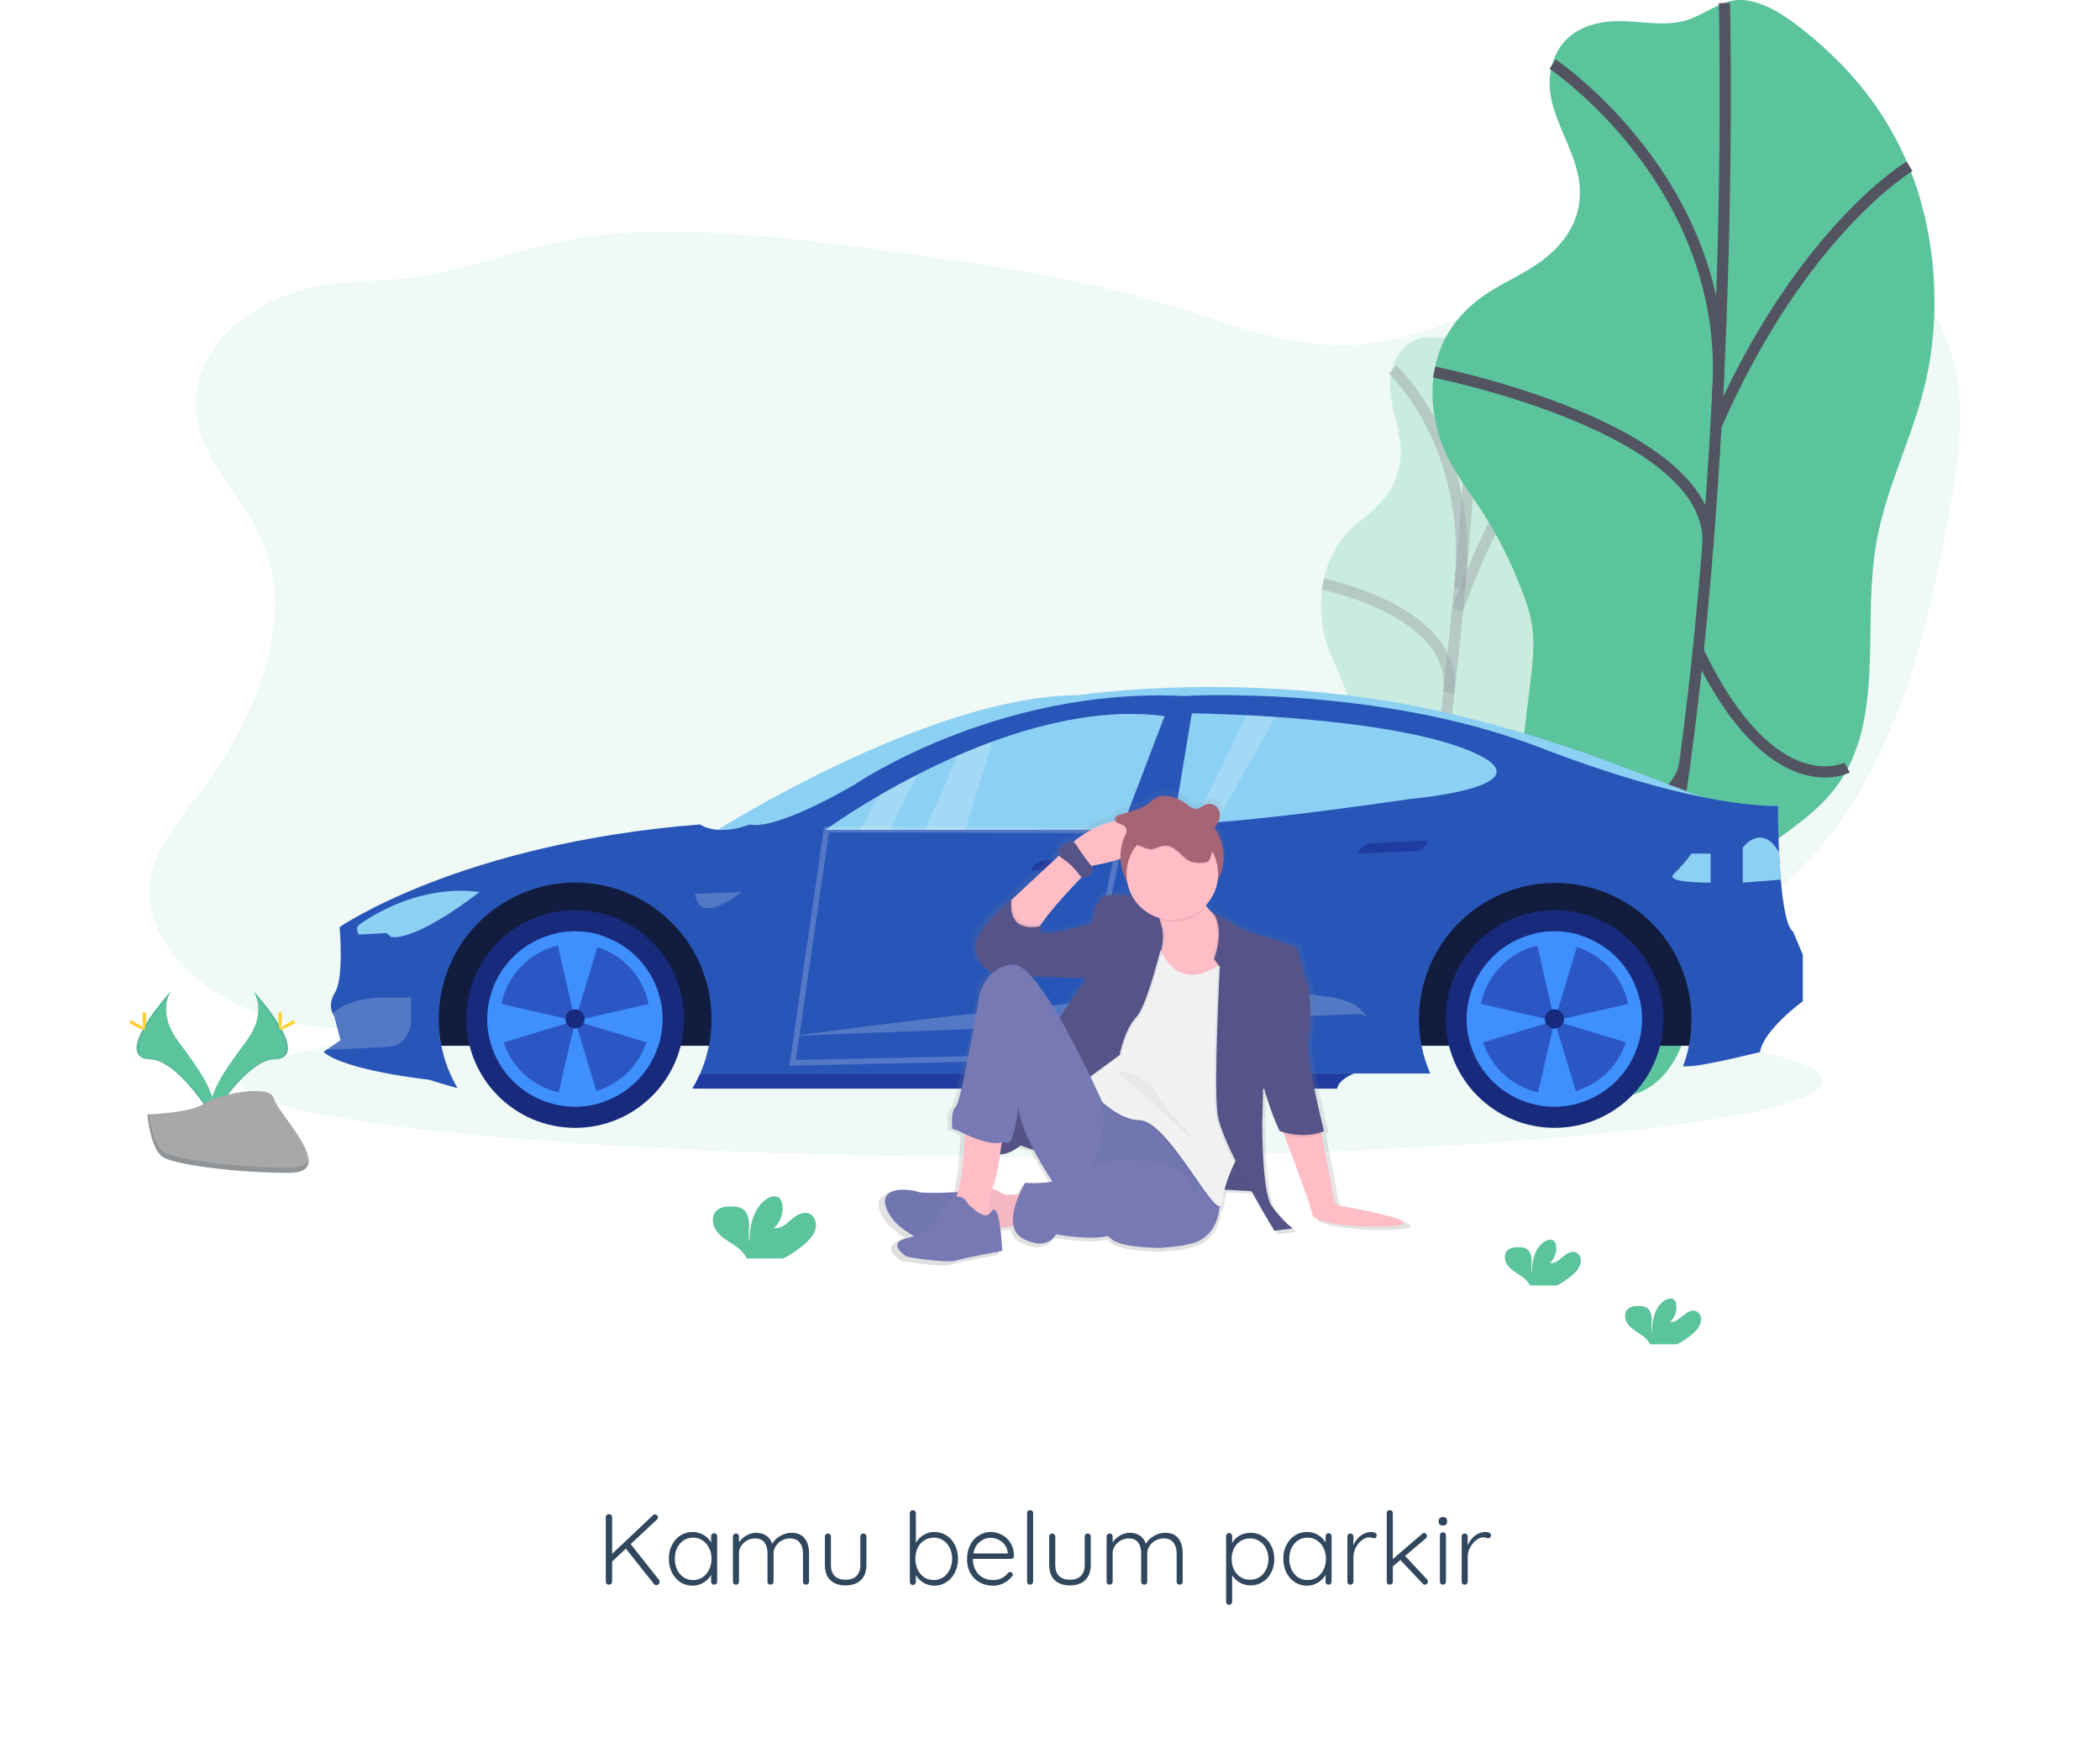 <svg width="375" height="314" viewBox="0 0 375 314" fill="none" xmlns="http://www.w3.org/2000/svg">
<rect width="375" height="314" fill="white"/>
<g clip-path="url(#clip0)">
<path opacity="0.1" d="M46.649 96.335C53.53 111.877 44.75 129.78 34.431 143.275C30.971 147.792 27.167 152.521 26.682 158.207C26.104 165.141 30.799 171.517 36.373 175.684C46.533 183.279 60.414 185.626 72.506 181.796C82.957 178.494 91.744 171.009 102.283 167.991C119.923 162.942 138.605 171.312 153.698 181.737C164.38 189.113 175.821 198.081 188.699 196.506C197.766 195.397 205.46 189.034 210.677 181.538C213.196 177.906 215.389 173.868 219.061 171.425C221.243 169.972 223.806 169.202 226.371 168.654C249.782 163.652 274.623 175.862 297.723 169.582C313.325 165.339 325.767 153.006 333.5 138.811C341.233 124.616 344.846 108.582 347.854 92.696C349.99 81.406 351.763 69.225 346.863 58.838C341.666 47.849 329.637 41.189 317.548 39.944C305.46 38.699 293.332 42.149 282.194 47.017C268.276 53.102 254.636 61.621 239.444 61.651C229.099 61.671 219.236 57.688 209.343 54.674C192.774 49.612 175.604 47.096 158.456 44.775C142.049 42.552 125.483 40.482 108.976 41.803C97.297 42.731 86.985 47.195 75.653 49.259C68.267 50.606 60.844 49.589 53.596 51.87C44.681 54.661 35.488 61.136 34.996 71.322C34.53 81.007 42.997 88.083 46.649 96.335Z" fill="#5BC49D"/>
<g opacity="0.5">
<path opacity="0.5" d="M253.441 60.479C251.79 60.954 249.739 62.183 248.735 65.554C246.754 72.158 251.337 76.675 249.835 83.533C249.424 85.356 248.637 87.074 247.523 88.575C245.684 91.068 243.683 92.25 241.748 93.997C239.289 96.228 237.527 99.122 236.673 102.331C235.738 105.873 235.66 109.587 236.445 113.165C237.136 116.157 238.311 118.333 239.335 120.759C240.609 123.856 241.604 127.061 242.306 130.335C242.697 131.926 242.918 133.555 242.967 135.192C243 137.249 242.68 139.485 242.366 141.691L239.569 161.209C239.196 163.807 238.82 166.449 238.806 168.922C238.786 171.778 239.245 174.231 239.701 176.625C240.692 181.79 241.738 187.149 243.994 189.873C246.249 192.597 250.073 191.653 252.427 186.092C254.666 180.809 254.712 173.743 256.686 168.09C259.797 159.174 265.985 157.986 269.416 149.49C272.717 141.341 271.7 131.329 273.378 122.044C274.573 115.384 277.119 109.308 278.628 102.727C280.797 93.248 280.583 83.408 278.849 76.124C277.116 68.839 274.005 63.837 270.571 60.043C269.115 58.435 267.56 57.005 265.731 56.863C263.786 56.715 262.098 59.175 260.167 59.898C257.928 60.733 255.696 59.838 253.441 60.479Z" fill="#5BC49D"/>
<path opacity="0.5" d="M263.971 57.325C263.971 57.325 260.669 141.618 246.823 191.326" stroke="#535461" stroke-width="2" stroke-miterlimit="10"/>
<path opacity="0.5" d="M248.649 65.967C248.649 65.967 263.436 79.442 260.646 105.118" stroke="#535461" stroke-width="2" stroke-miterlimit="10"/>
<path opacity="0.5" d="M236.227 104.309C236.227 104.309 260.53 109.196 258.727 123.731" stroke="#535461" stroke-width="2" stroke-miterlimit="10"/>
<path opacity="0.5" d="M278.879 75.922C278.879 75.922 269.049 84.53 260.286 108.912" stroke="#535461" stroke-width="2" stroke-miterlimit="10"/>
<path opacity="0.5" d="M269.267 149.612C269.267 149.612 262.557 154.895 257.172 136.467" stroke="#535461" stroke-width="2" stroke-miterlimit="10"/>
<path opacity="0.5" d="M240.322 160.36C240.322 160.36 254.005 158.573 255.267 150.002" stroke="#535461" stroke-width="2" stroke-miterlimit="10"/>
</g>
<path d="M286.516 3.943C283.129 4.445 279.054 6.013 277.38 10.857C274.094 20.353 284.086 27.542 281.785 37.464C281.095 40.436 279.394 42.853 277.601 44.616C274.088 48.07 270.089 49.569 266.292 51.913C262.495 54.258 258.552 57.936 256.772 63.586C255.059 69.021 255.802 75.027 257.581 79.515C259.361 84.002 262.055 87.347 264.463 91.038C267.394 95.583 269.845 100.42 271.776 105.471C272.638 107.694 273.427 110.038 273.708 112.699C274.018 115.734 273.626 119 273.236 122.196L269.762 150.593C269.3 154.373 268.834 158.22 269.102 161.862C269.402 166.066 270.644 169.731 271.869 173.31C274.51 181.03 277.337 189.051 282.313 193.327C287.289 197.603 295.108 196.668 299.315 188.757C303.32 181.225 302.584 170.84 305.998 162.751C311.38 150.002 324.043 148.971 330.135 136.87C335.983 125.26 332.711 110.408 335.059 96.916C336.743 87.248 341.296 78.607 343.644 69.094C347.012 55.387 345.404 40.875 340.946 29.942C336.488 19.009 329.462 11.273 321.907 5.28C318.704 2.741 315.303 0.446 311.512 0.023C307.471 -0.426 304.248 2.975 300.355 3.83C295.831 4.844 291.109 3.262 286.516 3.943Z" fill="#5BC49D"/>
<path d="M307.933 0.542C307.933 0.542 311.119 124.286 288.333 195.843" stroke="#535461" stroke-width="2" stroke-miterlimit="10"/>
<path d="M277.248 11.451C277.248 11.451 309.482 33.053 306.721 70.53" stroke="#535461" stroke-width="2" stroke-miterlimit="10"/>
<path d="M256.089 66.445C256.089 66.445 306.965 76.523 304.958 97.712" stroke="#535461" stroke-width="2" stroke-miterlimit="10"/>
<path d="M340.992 29.698C340.992 29.698 321.656 41.209 306.424 76.074" stroke="#535461" stroke-width="2" stroke-miterlimit="10"/>
<path d="M329.838 137.074C329.838 137.074 316.578 144.055 303.248 116.272" stroke="#535461" stroke-width="2" stroke-miterlimit="10"/>
<path d="M271.185 149.473C271.185 149.473 299.295 148.463 300.903 135.995" stroke="#535461" stroke-width="2" stroke-miterlimit="10"/>
<path opacity="0.1" d="M184.205 206.634C262.196 206.634 325.42 200.561 325.42 193.069C325.42 185.578 262.196 179.505 184.205 179.505C106.214 179.505 42.99 185.578 42.99 193.069C42.99 200.561 106.214 206.634 184.205 206.634Z" fill="#5BC49D"/>
<path d="M45.206 176.922C45.206 176.922 47.973 180.555 43.928 186.003C39.883 191.451 36.548 196.08 37.912 199.485C37.912 199.485 44.014 189.338 48.98 189.196C53.946 189.054 50.67 183.025 45.206 176.922Z" fill="#5BC49D"/>
<path opacity="0.1" d="M45.206 176.922C45.447 177.272 45.637 177.655 45.77 178.058C50.618 183.751 53.197 189.064 48.541 189.199C44.202 189.325 38.998 197.081 37.75 199.042C37.791 199.194 37.841 199.342 37.898 199.488C37.898 199.488 44.001 189.341 48.967 189.199C53.933 189.057 50.67 183.025 45.206 176.922Z" fill="#30475E"/>
<path d="M50.35 181.535C50.35 182.81 50.208 183.847 50.02 183.847C49.832 183.847 49.69 182.813 49.69 181.535C49.69 180.257 49.868 180.875 50.043 180.875C50.218 180.875 50.35 180.261 50.35 181.535Z" fill="#FFD037"/>
<path d="M52.11 183.054C50.991 183.665 50.017 184.045 49.934 183.876C49.852 183.708 50.687 183.1 51.806 182.493C52.926 181.885 52.483 182.328 52.569 182.493C52.655 182.658 53.233 182.44 52.11 183.054Z" fill="#FFD037"/>
<path d="M30.588 176.922C30.588 176.922 27.821 180.555 31.866 186.003C35.911 191.451 39.233 196.08 37.912 199.485C37.912 199.485 31.81 189.338 26.843 189.196C21.877 189.054 25.127 183.025 30.588 176.922Z" fill="#5BC49D"/>
<path opacity="0.1" d="M30.588 176.922C30.347 177.272 30.157 177.655 30.023 178.058C25.176 183.751 22.597 189.064 27.253 189.199C31.592 189.325 36.796 197.081 38.044 199.042C38.003 199.194 37.953 199.342 37.895 199.488C37.895 199.488 31.793 189.341 26.827 189.199C21.861 189.057 25.127 183.025 30.588 176.922Z" fill="#30475E"/>
<path d="M25.447 181.535C25.447 182.81 25.589 183.847 25.777 183.847C25.965 183.847 26.107 182.813 26.107 181.535C26.107 180.257 25.929 180.875 25.754 180.875C25.579 180.875 25.447 180.261 25.447 181.535Z" fill="#FFD037"/>
<path d="M23.68 183.054C24.8 183.665 25.774 184.045 25.856 183.876C25.939 183.708 25.103 183.1 23.984 182.493C22.865 181.885 23.307 182.328 23.221 182.493C23.135 182.658 22.561 182.44 23.68 183.054Z" fill="#FFD037"/>
<path d="M26.325 199.013C26.325 199.013 34.062 198.775 36.393 197.114C38.724 195.453 48.28 193.482 48.871 196.123C49.462 198.765 60.497 209.367 51.763 209.437C43.03 209.506 31.47 208.076 29.142 206.66C26.814 205.243 26.325 199.013 26.325 199.013Z" fill="#A8A8A8"/>
<path opacity="0.2" d="M51.922 208.526C43.188 208.595 31.628 207.165 29.3 205.749C27.527 204.669 26.82 200.796 26.586 199.009H26.328C26.328 199.009 26.817 205.25 29.145 206.667C31.473 208.083 43.033 209.516 51.78 209.447C54.303 209.427 55.171 208.529 55.125 207.202C54.752 208.004 53.797 208.506 51.922 208.526Z" fill="#30475E"/>
<path d="M127.022 148.902C127.022 148.902 165.737 124.167 192.503 124.167C192.503 124.167 224.727 119.148 259.777 127.631C294.827 136.114 307.774 147.112 317.492 143.883L276.667 145.078L127.022 148.902Z" fill="#8CD0F3"/>
<path opacity="0.1" d="M127.022 148.902C127.022 148.902 165.737 124.167 192.503 124.167C192.503 124.167 224.727 119.148 259.777 127.631C294.827 136.114 307.774 147.112 317.492 143.883L276.667 145.078L127.022 148.902Z" fill="#8CD0F3"/>
<path d="M309.505 186.759H73.388L79.88 160.749L120.032 150.074L309.505 155.054V186.759Z" fill="#121C3F"/>
<path d="M321.933 170.507V178.808C321.933 178.808 314.923 183.893 314.286 187.875C314.286 187.875 304.248 190.424 301.382 190.424C301.121 190.424 300.837 190.424 300.54 190.454C300.988 189.252 301.338 188.017 301.587 186.759C302.29 183.229 302.201 179.588 301.327 176.097C300.454 172.606 298.816 169.352 296.534 166.569C294.251 163.787 291.379 161.546 288.126 160.007C284.873 158.468 281.319 157.67 277.72 157.67C274.121 157.67 270.567 158.468 267.314 160.007C264.061 161.546 261.189 163.787 258.906 166.569C256.624 169.352 254.986 172.606 254.113 176.097C253.239 179.588 253.15 183.229 253.853 186.759C254.191 188.461 254.71 190.121 255.402 191.712H241.791C241.791 191.712 241.666 191.755 241.461 191.844C240.731 192.174 239.011 193.046 238.763 194.416H125.965L123.654 194.396C124.145 193.572 124.586 192.718 124.974 191.841C125.699 190.215 126.238 188.512 126.579 186.766C127.251 183.43 127.216 179.99 126.476 176.669C125.737 173.347 124.31 170.218 122.287 167.481C120.264 164.745 117.69 162.463 114.732 160.783C111.773 159.102 108.495 158.06 105.109 157.724C101.722 157.388 98.303 157.765 95.072 158.831C91.841 159.897 88.868 161.629 86.347 163.914C83.826 166.199 81.811 168.987 80.433 172.098C79.056 175.21 78.345 178.575 78.347 181.978C78.347 183.582 78.504 185.182 78.816 186.756C79.349 189.42 80.324 191.976 81.702 194.317C80.091 193.924 76.574 192.808 76.574 192.808C76.574 192.808 61.6 191.217 57.776 187.855L58.354 187.456L60.804 185.782L59.688 181.489C59.553 181.308 59.442 181.111 59.358 180.901C59.061 180.185 58.8 178.854 59.85 177.183C61.441 174.634 60.646 165.554 60.646 165.554C60.646 165.554 82.313 150.579 125.011 147.231C125.011 147.231 126.031 148.024 128.138 148.189C129.564 148.304 131.489 148.129 133.936 147.231C133.936 147.231 137.439 148.823 152.427 140.221C152.427 140.221 177.921 122.694 211.38 124.293C211.38 124.293 245.793 122.219 275.108 133.538C287.741 138.412 297.353 141.01 304.205 142.384C310.532 143.655 314.504 143.89 316.323 143.909H316.363C316.957 143.909 317.311 143.909 317.436 143.909H317.489C317.489 143.909 317.489 147.703 317.69 152.184V152.207C317.763 153.766 317.862 155.407 318.001 157.002V157.101C318.384 161.542 319.044 165.577 320.19 166.376L321.933 170.507Z" fill="#2856B8"/>
<path d="M64.09 165.191C64.09 165.191 73.689 157.702 85.638 159.297C85.638 159.297 74.765 167.901 69.865 167.343L69.029 166.627L64.076 166.904C64.076 166.904 63.337 165.749 64.09 165.191Z" fill="#8CD0F3"/>
<path opacity="0.2" d="M73.408 178.147V182.569C73.408 182.569 73.078 186.792 69.264 186.95L58.367 187.489L60.814 185.815L59.698 181.522C59.563 181.343 59.452 181.146 59.368 180.938C60.358 180.026 62.693 178.488 67.441 178.157L73.408 178.147Z" fill="white"/>
<path opacity="0.2" d="M124.113 159.617L132.477 159.287C132.477 159.287 129.092 161.955 126.701 162.196C124.311 162.437 124.113 159.617 124.113 159.617Z" fill="white"/>
<path opacity="0.2" d="M141.719 184.989C141.719 184.989 217.357 174.472 235.64 177.817C235.64 177.817 241.015 178.177 243.049 180.327C245.083 182.476 243.049 181.083 243.049 181.083L141.719 184.989Z" fill="white"/>
<path opacity="0.5" d="M184.06 155.473C184.06 155.473 185.017 153.68 186.569 153.64L196.647 153.122C196.647 153.122 196.488 154.515 194.695 155.034L184.06 155.473Z" fill="#18218A"/>
<path opacity="0.5" d="M242.372 152.445C242.372 152.445 243.33 150.652 244.882 150.612L254.96 150.081C254.96 150.081 254.801 151.474 253.008 151.993L242.372 152.445Z" fill="#18218A"/>
<path d="M207.963 127.878L200.23 148.159L172.348 148.189H165.169H158.925H153.527H147.411C147.411 148.189 151.136 145.455 157.136 141.971C159.117 140.815 161.365 139.581 163.806 138.339C166.051 137.19 168.468 136.028 171.007 134.925C172.988 134.053 175.075 133.214 177.208 132.432C186.88 128.895 197.75 126.521 207.963 127.878Z" fill="#8CD0F3"/>
<path d="M251.773 142.688C251.773 142.688 240.124 144.415 229.006 145.693C224.757 146.181 220.586 146.604 217.172 146.838L216.697 146.871C215.376 146.957 214.151 147.013 213.111 147.033C211.46 147.063 210.225 146.99 209.607 146.792L212.82 127.393C212.82 127.393 216.782 127.436 222.643 127.723L223.925 127.793C225.143 127.862 226.427 127.941 227.768 128.034C229.683 128.166 231.701 128.324 233.781 128.516C243.825 129.437 255.204 131.091 262.409 134.07C277.74 140.416 251.773 142.688 251.773 142.688Z" fill="#8CD0F3"/>
<path d="M305.463 152.445V157.623C305.463 157.623 297.099 157.741 298.892 156.071C300.053 154.961 301.106 153.745 302.039 152.438L305.463 152.445Z" fill="#8CD0F3"/>
<path d="M317.994 157.094L311.202 157.626V151.402C311.202 151.402 314.349 146.98 317.495 151.88L317.677 152.168L317.994 157.094Z" fill="#8CD0F3"/>
<path d="M102.706 201.416C113.442 201.416 122.145 192.713 122.145 181.978C122.145 171.242 113.442 162.539 102.706 162.539C91.97 162.539 83.267 171.242 83.267 181.978C83.267 192.713 91.97 201.416 102.706 201.416Z" fill="#182A7C"/>
<path d="M118.298 181.961C118.305 185.972 116.771 189.833 114.013 192.746C111.255 195.658 107.484 197.4 103.479 197.612C99.473 197.823 95.539 196.488 92.49 193.882C89.44 191.277 87.508 187.599 87.093 183.61C86.677 179.62 87.81 175.623 90.257 172.445C92.704 169.267 96.278 167.15 100.241 166.531C104.204 165.913 108.253 166.84 111.552 169.122C114.851 171.403 117.148 174.865 117.968 178.791C118.185 179.834 118.296 180.896 118.298 181.961Z" fill="#3F8FFE"/>
<path opacity="0.5" d="M102.683 195.394C110.085 195.394 116.086 189.378 116.086 181.958C116.086 174.538 110.085 168.522 102.683 168.522C95.281 168.522 89.28 174.538 89.28 181.958C89.28 189.378 95.281 195.394 102.683 195.394Z" fill="#18218A"/>
<path d="M107.167 166.96V167.528L102.706 182.298L99.127 166.716C101.783 166.097 104.554 166.181 107.167 166.96Z" fill="#3F8FFE"/>
<path d="M107.134 196.969C104.579 197.725 101.873 197.819 99.272 197.239L102.703 182.298L107.134 196.969Z" fill="#3F8FFE"/>
<path d="M118.298 181.961C118.3 183.591 118.048 185.21 117.552 186.762H117.489L102.719 182.301L117.994 178.795C118.202 179.837 118.304 180.898 118.298 181.961Z" fill="#3F8FFE"/>
<path d="M102.706 182.298L87.936 186.759H87.821C86.998 184.18 86.852 181.433 87.395 178.781L102.706 182.298Z" fill="#3F8FFE"/>
<path d="M102.683 183.672C103.629 183.672 104.397 182.904 104.397 181.958C104.397 181.011 103.629 180.244 102.683 180.244C101.736 180.244 100.969 181.011 100.969 181.958C100.969 182.904 101.736 183.672 102.683 183.672Z" fill="#182A7C"/>
<path d="M277.601 201.416C288.337 201.416 297.04 192.713 297.04 181.978C297.04 171.242 288.337 162.539 277.601 162.539C266.866 162.539 258.163 171.242 258.163 181.978C258.163 192.713 266.866 201.416 277.601 201.416Z" fill="#182A7C"/>
<path d="M293.196 181.961C293.203 185.972 291.669 189.833 288.912 192.746C286.154 195.658 282.382 197.4 278.377 197.612C274.371 197.823 270.438 196.488 267.388 193.882C264.339 191.277 262.407 187.599 261.991 183.61C261.576 179.62 262.708 175.623 265.155 172.445C267.602 169.267 271.176 167.15 275.139 166.531C279.102 165.913 283.152 166.84 286.451 169.122C289.75 171.403 292.046 174.865 292.866 178.791C293.084 179.834 293.194 180.896 293.196 181.961Z" fill="#3F8FFE"/>
<path opacity="0.5" d="M277.581 195.394C284.983 195.394 290.984 189.378 290.984 181.958C290.984 174.538 284.983 168.522 277.581 168.522C270.179 168.522 264.179 174.538 264.179 181.958C264.179 189.378 270.179 195.394 277.581 195.394Z" fill="#18218A"/>
<path d="M282.062 166.96V167.528L277.601 182.298L274.022 166.716C276.678 166.097 279.449 166.181 282.062 166.96Z" fill="#3F8FFE"/>
<path d="M282.032 196.969C279.477 197.725 276.772 197.819 274.17 197.239L277.601 182.298L282.032 196.969Z" fill="#3F8FFE"/>
<path d="M293.196 181.961C293.199 183.591 292.947 185.21 292.45 186.762H292.374L277.601 182.298L292.876 178.791C293.09 179.834 293.197 180.897 293.196 181.961Z" fill="#3F8FFE"/>
<path d="M277.601 182.298L262.831 186.759H262.716C261.893 184.18 261.747 181.433 262.29 178.781L277.601 182.298Z" fill="#3F8FFE"/>
<path d="M277.581 183.672C278.528 183.672 279.295 182.904 279.295 181.958C279.295 181.011 278.528 180.244 277.581 180.244C276.635 180.244 275.868 181.011 275.868 181.958C275.868 182.904 276.635 183.672 277.581 183.672Z" fill="#182A7C"/>
<path opacity="0.2" d="M163.809 138.359L158.925 148.202H153.527L157.136 141.991C159.127 140.835 161.369 139.604 163.809 138.359Z" fill="white"/>
<path opacity="0.2" d="M177.208 132.452L172.344 148.192H165.166L171.01 134.938C173.005 134.073 175.079 133.241 177.208 132.452Z" fill="white"/>
<path opacity="0.2" d="M227.774 128.05L217.178 146.841L216.703 146.874C215.382 146.96 214.157 147.016 213.117 147.036L222.65 127.743L223.931 127.812C225.133 127.878 226.427 127.958 227.774 128.05Z" fill="white"/>
<path opacity="0.2" d="M147.596 148.136L141.547 189.803L192.07 188.697L200.365 148.318L147.596 148.136Z" stroke="white" stroke-miterlimit="10"/>
<path opacity="0.5" d="M241.464 191.831C240.735 192.161 239.014 193.033 238.767 194.403H125.965L123.654 194.383C124.145 193.559 124.586 192.705 124.975 191.828L241.464 191.831Z" fill="#18218A"/>
<path d="M143.941 221.941C144.71 221.225 145.433 220.38 145.658 219.353C145.883 218.326 145.443 217.091 144.459 216.711C143.36 216.288 142.181 217.041 141.29 217.824C140.398 218.606 139.374 219.475 138.209 219.31C138.809 218.765 139.258 218.075 139.512 217.305C139.766 216.535 139.817 215.713 139.658 214.918C139.607 214.59 139.468 214.282 139.256 214.027C138.645 213.366 137.535 213.653 136.805 214.169C134.494 215.82 133.834 218.966 133.817 221.813C133.583 220.786 133.781 219.716 133.774 218.663C133.768 217.609 133.48 216.444 132.592 215.876C132.039 215.578 131.417 215.433 130.789 215.453C129.743 215.413 128.577 215.519 127.864 216.285C126.976 217.236 127.203 218.831 127.979 219.878C128.755 220.924 129.927 221.581 131.007 222.305C131.874 222.821 132.613 223.527 133.17 224.368C133.236 224.486 133.29 224.61 133.332 224.738H139.889C141.36 223.993 142.723 223.052 143.941 221.941Z" fill="#5BC49D"/>
<path d="M281.002 227.495C281.607 227.002 282.048 226.336 282.267 225.587C282.432 224.827 282.108 223.919 281.382 223.642C280.57 223.332 279.701 223.893 279.044 224.464C278.387 225.035 277.631 225.683 276.769 225.56C277.212 225.159 277.543 224.65 277.731 224.082C277.918 223.514 277.956 222.908 277.839 222.321C277.802 222.078 277.699 221.85 277.542 221.661C277.089 221.179 276.274 221.387 275.732 221.766C274.015 222.975 273.536 225.306 273.527 227.406C273.355 226.65 273.5 225.861 273.494 225.095C273.487 224.329 273.276 223.444 272.622 223.041C272.216 222.823 271.761 222.715 271.301 222.727C270.528 222.698 269.67 222.777 269.142 223.342C268.481 224.042 268.656 225.22 269.227 225.983C269.799 226.746 270.664 227.238 271.463 227.773C272.103 228.153 272.65 228.674 273.061 229.295C273.109 229.381 273.149 229.472 273.18 229.566H278.017C279.101 229.013 280.105 228.317 281.002 227.495Z" fill="#5BC49D"/>
<path d="M302.465 237.999C303.07 237.505 303.511 236.84 303.73 236.09C303.895 235.331 303.571 234.423 302.845 234.145C302.032 233.835 301.164 234.396 300.507 234.968C299.85 235.539 299.094 236.186 298.232 236.064C298.675 235.662 299.006 235.153 299.194 234.585C299.381 234.018 299.418 233.411 299.302 232.825C299.264 232.582 299.162 232.353 299.004 232.164C298.552 231.682 297.736 231.89 297.195 232.27C295.478 233.478 294.999 235.81 294.989 237.91C294.818 237.154 294.963 236.364 294.956 235.598C294.95 234.832 294.738 233.947 294.085 233.544C293.679 233.327 293.224 233.218 292.764 233.231C291.991 233.201 291.133 233.28 290.604 233.845C289.944 234.545 290.119 235.724 290.69 236.487C291.261 237.249 292.126 237.741 292.926 238.276C293.566 238.657 294.112 239.177 294.524 239.798C294.572 239.885 294.612 239.975 294.643 240.069H299.48C300.564 239.517 301.568 238.82 302.465 237.999Z" fill="#5BC49D"/>
<path d="M240.411 215.925C240.411 215.925 239.259 216.553 238.734 213C238.404 210.688 237.443 205.924 236.812 202.83L236.733 202.437C236.913 202.38 237.091 202.314 237.264 202.239C237.264 202.239 233.593 188.04 234.431 184.897C235.27 181.753 234.431 176.12 234.431 176.12L232.229 168.704C232.229 168.704 226.774 166.822 224.677 166.3C222.581 165.778 216.706 162.12 216.706 162.12C216.807 162.237 216.902 162.359 216.99 162.486L216.756 162.344C216.327 161.944 215.94 161.501 215.6 161.024C216.772 159.777 217.531 158.2 217.773 156.506C218.556 155.02 218.926 153.351 218.844 151.673C218.761 149.994 218.23 148.369 217.304 146.967C217.661 146.521 217.933 146.013 218.106 145.468C218.176 145.219 218.206 144.96 218.196 144.702C218.234 144.288 218.144 143.872 217.939 143.51C217.733 143.148 217.422 142.858 217.046 142.678C216.796 142.574 216.527 142.521 216.256 142.524C215.984 142.527 215.716 142.585 215.468 142.694C215.003 142.906 214.636 143.302 214.128 143.408C213.279 143.583 212.552 142.902 211.885 142.397C210.849 141.625 209.612 141.166 208.323 141.076C207.763 141.014 207.196 141.088 206.672 141.294C206.174 141.576 205.714 141.921 205.305 142.321C203.792 143.54 201.673 143.88 199.774 144.543C199.411 144.669 199.008 144.874 198.942 145.204C198.928 145.269 198.928 145.337 198.942 145.402C198.926 145.486 198.933 145.572 198.962 145.653C195.422 146.247 191.958 148.935 191.958 148.935L191.377 149.473C191.187 149.371 190.971 149.325 190.756 149.344C190.541 149.362 190.335 149.442 190.165 149.576L188.996 150.494C188.785 150.659 188.641 150.896 188.593 151.16C188.544 151.424 188.594 151.697 188.732 151.927L180.183 159.851L179.998 160.023V159.993C179.998 159.993 173.395 165.009 173.395 168.559C173.395 171.124 175.376 172.706 176.455 173.389C175.487 174.301 174.755 175.434 174.322 176.691V176.724V176.771V176.807V176.847V176.88V176.916V176.949V176.982V177.012V177.041V177.068V177.097V177.121V177.157V177.19V177.21V177.23V177.375V177.414V177.494V177.55V177.606L174.296 177.751V177.811L174.279 177.91V177.949V178.045V178.115L174.256 178.247L174.227 178.412V178.445L174.203 178.583V178.649L174.177 178.801V178.841L174.147 179.013V179.089L174.071 179.521L174.032 179.756V179.795L173.989 180.036V180.069L173.946 180.314V180.333L173.9 180.591V180.647L173.853 180.901V180.957L173.811 181.208V181.238L173.761 181.522V181.575L173.649 182.209L173.593 182.539V182.589L173.536 182.919V182.942L173.414 183.602V183.658L173.355 183.989V184.035L173.226 184.732V184.761L173.16 185.115V185.144L173.028 185.864V185.91L172.962 186.267V186.293L172.823 187.03V187.069L172.754 187.433V187.459L172.612 188.205V188.235L172.543 188.598V188.628L171.938 189.374V189.407L171.866 189.767V189.787L171.717 190.52V190.54L171.644 190.896V190.916L171.499 191.616V191.646L171.43 191.976V192.006L171.288 192.666V192.689L171.218 193.02V193.053L171.08 193.677V193.693L171.014 193.987V194.017C170.968 194.215 170.922 194.406 170.878 194.591L170.812 194.862V194.885C170.768 195.066 170.725 195.238 170.684 195.404L170.621 195.641V195.668L170.561 195.896C170.297 196.886 170.066 197.547 169.901 197.702C169.734 197.877 169.603 198.083 169.515 198.309L169.488 198.375L169.462 198.448L169.439 198.521L169.33 198.62L169.307 198.696L169.287 198.765L169.267 198.844V198.917L169.251 198.996V199.069C169.251 199.122 169.242 199.174 169.224 199.227V199.293V199.382V199.452V199.541V199.61V199.699V199.769V199.858V199.924C169.224 200.033 169.224 200.139 169.224 200.254C169.224 200.274 169.224 200.294 169.224 200.317C169.224 200.34 169.224 200.373 169.224 200.403C169.224 200.432 169.224 200.446 169.224 200.465C169.224 200.485 169.224 200.522 169.224 200.548C169.224 200.574 169.224 200.588 169.224 200.611C169.224 200.634 169.224 200.664 169.224 200.69V200.749C169.224 200.776 169.224 200.802 169.224 200.829V200.882C169.224 200.93 169.224 200.977 169.224 201.024V201.545V201.618V201.826L170.215 202.126C170.215 202.126 170.713 202.4 171.483 202.757C171.374 206.089 171.067 210.599 170.231 213.36C168.369 213.455 163.769 213.65 162.937 213.317C161.887 212.897 155.174 211.854 157.274 216.658C158.153 218.672 160.064 220.191 161.986 221.281C161.748 221.359 161.506 221.422 161.26 221.469C159.549 221.799 159.074 222.371 159.14 222.958C159.018 223.949 160.702 225.055 160.84 225.125C161.052 225.23 168.181 226.379 169.861 225.854C171.542 225.329 178.357 224.078 178.357 224.078C178.357 224.078 178.357 224.002 178.357 223.87C178.357 223.87 178.265 221.816 178.007 219.868C178.78 219.756 179.622 219.653 180.441 219.59C180.546 220.084 180.763 220.548 181.074 220.945C181.385 221.343 181.783 221.664 182.237 221.885C186.748 224.197 188.217 221.05 188.217 221.05C188.217 221.05 194.316 222.222 197.723 221.38C198.08 221.71 198.384 221.945 198.598 222.103C199.705 222.899 202.683 223.444 206.015 223.483C206.901 223.571 207.796 223.546 208.676 223.408C210.146 223.31 211.605 223.082 213.035 222.724C217.046 221.684 217.928 217.953 218.12 216.259C218.278 216.213 218.39 216.047 218.45 215.737C218.529 215.568 218.576 215.385 218.588 215.199C218.676 214.432 218.82 213.673 219.018 212.927L223.971 213.204C226.183 217.22 228.138 220.413 228.138 220.413L231.493 219.993C230 218.799 228.693 217.39 227.613 215.813C225.935 213.307 225.935 201.284 225.935 201.284L226.124 193.964V194.04V193.687C226.434 195.856 228.894 202.149 229.171 202.242C229.373 202.308 229.571 202.367 229.766 202.424L229.944 202.892C231.344 206.604 234.897 216.1 235.148 217.599C235.478 219.481 248.574 220.211 251.509 219.27C254.445 218.329 240.411 215.925 240.411 215.925ZM193.632 174.347L188.831 181.558C187.108 178.587 185.311 175.853 183.687 174.043C187.946 174.185 192.856 174.337 193.632 174.347ZM192.903 155.856C193.089 155.944 193.296 155.978 193.5 155.956C193.705 155.933 193.899 155.854 194.062 155.727L194.471 155.397C194.68 155.235 194.823 155.002 194.875 154.743C194.927 154.483 194.883 154.214 194.752 153.984L194.996 153.743C196.687 153.457 198.355 153.052 199.989 152.531C200.051 154.022 200.47 155.476 201.21 156.771C201.356 157.599 201.628 158.401 202.016 159.148C201.263 159.085 200.444 159.042 199.662 159.049C198.978 159.035 198.294 159.078 197.618 159.178C195.102 159.597 194.785 164.193 194.785 164.193C194.785 164.193 189.729 165.97 186.692 166.033C186.307 166.034 185.924 165.978 185.556 165.864L185.249 165.844L185.661 164.715C185.661 164.715 185.483 164.771 185.189 164.831C185.284 164.688 185.383 164.542 185.486 164.395C187.408 161.638 190.736 158.085 192.903 155.863V155.856ZM182.515 211.643C182.128 212.304 181.781 212.988 181.474 213.69C180.282 213.921 178.658 214.05 177.796 213.313C177.407 212.995 176.919 212.823 176.416 212.828L176.436 212.788C177.03 211.649 177.535 209.097 177.931 206.455C179.853 206.455 181.679 204.847 181.679 204.847L184.099 205.676L184.189 205.844L184.248 205.953L184.344 206.132L184.403 206.244L184.499 206.419L184.562 206.531L184.657 206.703L184.72 206.815L184.813 206.984L184.875 207.096L184.971 207.264L185.034 207.373L185.13 207.538L185.189 207.644L185.285 207.809L185.344 207.911L185.437 208.073L185.496 208.176L185.592 208.337L185.648 208.43L185.744 208.588L185.8 208.681L185.896 208.839L185.945 208.922L186.044 209.084L186.081 209.143C186.252 209.424 186.411 209.691 186.573 209.942L186.596 209.978L186.688 210.124L186.728 210.186L186.81 210.319L186.857 210.388L186.933 210.507L186.979 210.583L187.048 210.692L187.098 210.768L187.164 210.87L187.21 210.943L187.269 211.035L187.316 211.108L187.372 211.194L187.418 211.266L187.471 211.345L187.517 211.415C185.864 211.687 184.185 211.764 182.515 211.643Z" fill="url(#paint0_linear)"/>
<path d="M250.347 218.676C247.484 219.597 234.702 218.881 234.395 217.025C234.151 215.549 230.687 206.261 229.32 202.628L228.772 201.175L235.419 199.742C235.419 199.742 235.663 200.908 236 202.569C236.614 205.6 237.542 210.279 237.872 212.524C238.384 216.001 239.523 215.387 239.523 215.387C239.523 215.387 253.2 217.755 250.347 218.676Z" fill="#FFBDC6"/>
<path d="M214.236 158.336C214.236 158.336 213.725 161.403 218.123 164.279C222.521 167.155 218.737 177.471 218.737 177.471L215.485 177.652C213.419 177.768 211.389 177.079 209.821 175.729C208.254 174.379 207.27 172.474 207.078 170.414C207.078 170.414 208.917 167.443 205.542 159.779L214.236 158.336Z" fill="#FFBDC6"/>
<path d="M195.23 154.562C195.23 154.562 188.901 160.733 185.958 164.986C185.61 165.479 185.291 165.993 185.004 166.525C182.858 170.616 177.865 163.966 179.592 161.667L180.784 160.555L192.262 149.856C192.262 149.856 200.137 143.721 204.123 148.119C208.108 152.518 195.23 154.562 195.23 154.562Z" fill="#FFBDC6"/>
<path d="M209.29 162.179C214.373 162.179 218.493 158.059 218.493 152.977C218.493 147.894 214.373 143.774 209.29 143.774C204.208 143.774 200.088 147.894 200.088 152.977C200.088 158.059 204.208 162.179 209.29 162.179Z" fill="#A66477"/>
<path d="M171.816 212.845C171.816 212.845 164.965 213.254 163.941 212.845C162.917 212.435 156.376 211.415 158.433 216.12C160.49 220.825 168.25 222.767 168.25 222.767L173.863 221.334L171.816 212.845Z" fill="#7679B4"/>
<path opacity="0.05" d="M171.816 212.845C171.816 212.845 164.965 213.254 163.941 212.845C162.917 212.435 156.376 211.415 158.433 216.12C160.49 220.825 168.25 222.767 168.25 222.767L173.863 221.334L171.816 212.845Z" fill="#30475E"/>
<path d="M196.254 192.703L210.007 198.289L217.829 214.905C217.829 214.905 217.931 220.733 212.82 222.064C207.709 223.394 200.55 222.78 198.707 221.449C196.865 220.119 189.3 212.247 189.3 212.247L196.254 192.703Z" fill="#7679B4"/>
<path opacity="0.05" d="M195.32 192.703L207.223 197.163L213.995 210.46C213.995 210.46 214.085 215.126 209.66 216.189C205.235 217.253 199.038 216.761 197.443 215.697C195.848 214.634 189.3 208.331 189.3 208.331L195.32 192.703Z" fill="#30475E"/>
<path d="M183.472 212.844C183.472 212.844 179.893 214.073 178.463 212.844C177.033 211.616 174.474 213.152 174.474 213.152L175.604 219.798C175.604 219.798 180.715 218.672 183.479 218.979L183.472 212.844Z" fill="#FFBDC6"/>
<path opacity="0.05" d="M183.472 212.844C183.472 212.844 179.893 214.073 178.463 212.844C177.033 211.616 174.474 213.152 174.474 213.152L175.604 219.798C175.604 219.798 180.715 218.672 183.479 218.979L183.472 212.844Z" fill="#30475E"/>
<path d="M185.509 205.689L182.244 204.563C182.244 204.563 178.664 207.733 176.3 205.075C173.936 202.417 178.447 191.372 178.447 191.372L183.251 183.599L186.728 194.542L189.898 199.858L185.509 205.689Z" fill="#565388"/>
<path opacity="0.05" d="M185.509 205.689L182.244 204.563C182.244 204.563 178.664 207.733 176.3 205.075C173.936 202.417 178.447 191.372 178.447 191.372L183.251 183.599L186.728 194.542L189.898 199.858L185.509 205.689Z" fill="#30475E"/>
<path d="M216.703 205.075L224.066 206.095L225.499 212.844L216.399 212.333L216.703 205.075Z" fill="#565388"/>
<path opacity="0.05" d="M216.703 205.075L224.066 206.095L225.499 212.844L216.399 212.333L216.703 205.075Z" fill="#30475E"/>
<path opacity="0.1" d="M206.378 168.06C206.378 168.06 209.445 179.818 219.255 171.332L221.914 205.075C221.914 205.075 218.641 210.289 218.129 214.981C217.618 219.673 208.722 200.452 203.406 200.36C198.09 200.267 192.823 192.845 192.823 192.845L198.806 180.522L206.378 168.06Z" fill="#30475E"/>
<path d="M206.48 167.753C206.48 167.753 209.548 179.511 219.358 171.025L222.016 204.768C222.016 204.768 218.744 209.982 218.232 214.674C217.72 219.366 208.825 200.145 203.508 200.053C198.192 199.96 192.926 192.537 192.926 192.537L198.909 180.215L206.48 167.753Z" fill="#F2F1F2"/>
<path opacity="0.1" d="M204.842 160.185C204.842 160.185 200.55 159.468 198.093 159.878C195.637 160.287 195.333 164.784 195.333 164.784C195.333 164.784 188.379 167.238 186.028 166.435C186.028 166.435 174.471 165.617 174.471 169.094C174.471 172.57 178.156 174.185 178.156 174.185C178.156 174.185 194.2 174.727 194.312 174.697C197.994 173.673 194.21 174.697 194.21 174.697L187.563 184.718L193.698 193.204L200.243 188.4C200.243 188.4 201.062 183.9 203.215 181.651C204.747 180.043 206.751 172.805 207.771 168.8C207.986 167.956 208.031 167.078 207.903 166.217C207.775 165.356 207.478 164.529 207.028 163.784L204.842 160.185Z" fill="#30475E"/>
<path opacity="0.1" d="M185.958 164.986C185.61 165.479 185.291 165.993 185.004 166.525C182.858 170.616 177.865 163.966 179.592 161.667L180.784 160.555C180.348 165.831 184.644 165.27 185.958 164.986Z" fill="#30475E"/>
<path opacity="0.1" d="M194.21 174.297H194.094C194.094 174.297 197.892 173.274 194.21 174.297Z" fill="#30475E"/>
<path d="M204.535 160.185C204.535 160.185 200.243 159.468 197.786 159.878C195.329 160.287 195.026 164.784 195.026 164.784C195.026 164.784 188.072 167.238 185.721 166.435L186.13 165.309C186.13 165.309 179.896 167.251 180.609 160.697C180.609 160.697 174.167 165.603 174.167 169.08C174.167 172.557 177.849 174.185 177.849 174.185C177.849 174.185 193.893 174.727 194.005 174.697C197.687 173.673 193.903 174.697 193.903 174.697L187.256 184.718L193.391 193.204L199.936 188.4C199.936 188.4 200.755 183.9 202.907 181.651C204.44 180.043 206.444 172.805 207.464 168.8C207.679 167.956 207.724 167.078 207.596 166.217C207.468 165.356 207.171 164.529 206.721 163.784L204.535 160.185Z" fill="#565388"/>
<path opacity="0.1" d="M225.602 193.419V193.98C225.558 193.796 225.558 193.604 225.602 193.419Z" fill="#30475E"/>
<path opacity="0.1" d="M236 202.582C233.826 203.251 231.505 203.272 229.32 202.641L228.772 201.189L235.419 199.756C235.419 199.756 235.66 200.931 236 202.582Z" fill="#30475E"/>
<path opacity="0.1" d="M216.092 162.74C216.092 162.74 221.818 166.32 223.865 166.832C225.912 167.343 231.228 169.183 231.228 169.183L233.375 176.447C233.375 176.447 234.194 181.968 233.375 185.032C232.556 188.096 224.889 193.928 225.298 193.006L225.093 201.083C225.093 201.083 225.093 212.841 226.744 215.281C228.395 217.721 223.624 212.878 223.624 212.878C223.624 212.878 217.846 204.339 217.132 198.92C216.419 193.502 217.538 172.66 217.538 172.66L216.515 171.227C216.515 171.227 218.648 165.706 216.092 162.74Z" fill="#30475E"/>
<path d="M216.399 162.74C216.399 162.74 222.125 166.32 224.172 166.832C226.219 167.343 231.535 169.183 231.535 169.183L233.682 176.447C233.682 176.447 234.501 181.968 233.682 185.032C232.863 188.096 236.442 202.007 236.442 202.007C236.442 202.007 233.14 203.533 228.567 202.007C228.26 201.905 225.192 193.931 225.595 193.01L225.391 201.086C225.391 201.086 225.391 212.844 227.042 215.285C228.094 216.827 229.369 218.206 230.826 219.376L227.553 219.785C227.553 219.785 218.136 204.358 217.42 198.95C216.703 193.541 217.829 172.669 217.829 172.669L216.805 171.236C216.805 171.236 218.955 165.706 216.399 162.74Z" fill="#565388"/>
<path d="M188.481 211.828C188.481 211.828 181.63 201.922 181.937 197.299C181.937 197.299 181.118 203.639 180.2 204.048C179.282 204.458 170.076 201.591 170.076 201.591C170.076 201.591 169.667 198.62 170.69 197.603C171.714 196.586 174.884 177.662 174.884 177.662C174.884 177.662 176.01 172.551 180.916 172.244C185.823 171.937 196.868 196.886 196.868 196.886C196.868 196.886 198.503 211.828 188.481 211.828Z" fill="#7679B4"/>
<path d="M172.328 198.326C172.328 198.326 172.533 212.64 169.977 214.994C167.421 217.348 177.443 218.573 177.443 218.573C177.443 218.573 175.706 215.096 177.136 212.336C178.565 209.576 179.487 198.326 179.487 198.326H172.328Z" fill="#FFBDC6"/>
<path opacity="0.05" d="M172.837 214.799C172.837 214.799 171.813 212.244 169.052 214.287C169.052 214.287 166.599 220.013 162.303 220.832C158.007 221.651 161.689 224.104 161.894 224.207C162.099 224.309 169.052 225.435 170.687 224.923C172.321 224.411 178.968 223.186 178.968 223.186C178.968 223.186 178.661 216.437 177.647 215.922C176.634 215.407 177.132 218.983 172.837 214.799Z" fill="#30475E"/>
<path d="M172.837 214.994C172.837 214.994 171.813 212.438 169.052 214.482C169.052 214.482 166.599 220.208 162.303 221.027C158.007 221.846 161.689 224.299 161.894 224.401C162.099 224.504 169.052 225.63 170.687 225.118C172.321 224.606 178.972 223.384 178.972 223.384C178.972 223.384 178.664 216.635 177.651 216.12C176.637 215.605 177.132 219.184 172.837 214.994Z" fill="#7679B4"/>
<path d="M192.09 150.741C192.953 152.083 193.884 153.38 194.877 154.628C194.972 154.738 195.043 154.867 195.087 155.006C195.13 155.145 195.145 155.292 195.131 155.437C195.116 155.582 195.073 155.722 195.002 155.85C194.932 155.978 194.837 156.09 194.722 156.18L194.322 156.493C194.208 156.583 194.077 156.648 193.937 156.686C193.797 156.723 193.651 156.733 193.507 156.713C193.364 156.693 193.226 156.644 193.101 156.569C192.977 156.495 192.869 156.396 192.784 156.279C191.889 155.038 190.769 153.978 189.482 153.152C189.335 153.06 189.212 152.935 189.124 152.786C189.035 152.637 188.984 152.469 188.975 152.296C188.965 152.123 188.997 151.95 189.068 151.792C189.139 151.634 189.247 151.496 189.383 151.388L190.522 150.49C190.639 150.398 190.774 150.331 190.919 150.293C191.063 150.256 191.214 150.248 191.361 150.272C191.508 150.295 191.649 150.349 191.775 150.43C191.9 150.511 192.008 150.617 192.09 150.741Z" fill="#565388"/>
<path opacity="0.1" d="M215.422 161.968C214.101 160.109 214.352 158.636 214.352 158.636L205.651 160.082C206.256 161.431 206.753 162.826 207.137 164.253C208.594 164.679 210.141 164.69 211.604 164.287C213.067 163.883 214.389 163.08 215.422 161.968Z" fill="#30475E"/>
<path d="M209.343 164.273C213.86 164.273 217.522 160.611 217.522 156.094C217.522 151.577 213.86 147.915 209.343 147.915C204.826 147.915 201.164 151.577 201.164 156.094C201.164 160.611 204.826 164.273 209.343 164.273Z" fill="#FFBDC6"/>
<path opacity="0.1" d="M205.744 151.831C206.517 151.702 207.203 151.25 207.986 151.21C208.976 151.161 209.871 151.794 210.568 152.448C211.265 153.102 211.942 153.848 212.899 154.132C213.511 154.276 214.142 154.318 214.768 154.258C215.116 154.275 215.461 154.188 215.759 154.007C215.908 153.868 216.022 153.694 216.089 153.502C216.356 152.887 216.491 152.222 216.486 151.552C216.481 150.881 216.336 150.22 216.059 149.609C215.982 149.482 215.949 149.333 215.967 149.186C215.997 149.098 216.045 149.018 216.109 148.952C216.769 148.172 217.466 147.393 217.733 146.449C218.001 145.504 217.674 144.342 216.7 143.923C216.457 143.818 216.195 143.764 215.93 143.764C215.666 143.764 215.404 143.818 215.161 143.923C214.705 144.131 214.352 144.517 213.84 144.619C213.011 144.791 212.302 144.124 211.654 143.629C210.646 142.873 209.441 142.424 208.184 142.334C207.634 142.271 207.077 142.345 206.563 142.549C206.082 142.822 205.638 143.154 205.242 143.54C203.766 144.732 201.699 145.065 199.85 145.716C199.497 145.841 199.104 146.026 199.038 146.376C198.971 146.726 199.368 147.079 199.764 147.231C200.16 147.383 200.616 147.482 200.88 147.789C201.21 148.185 201.105 148.747 201.164 149.245C201.286 150.236 202.155 150.774 203.115 151.061C203.911 151.316 204.955 151.963 205.744 151.831Z" fill="#30475E"/>
<path d="M205.744 151.626C206.516 151.497 207.203 151.045 207.986 151.005C208.976 150.956 209.871 151.59 210.568 152.244C211.265 152.897 211.942 153.644 212.899 153.928C213.511 154.071 214.142 154.113 214.768 154.053C215.116 154.071 215.461 153.983 215.759 153.802C215.908 153.663 216.022 153.49 216.089 153.297C216.356 152.682 216.491 152.018 216.486 151.347C216.481 150.677 216.335 150.015 216.059 149.404C215.982 149.277 215.949 149.128 215.967 148.981C215.997 148.894 216.045 148.814 216.109 148.747C216.769 147.967 217.466 147.188 217.733 146.244C218.001 145.299 217.674 144.137 216.7 143.718C216.457 143.613 216.195 143.559 215.93 143.559C215.666 143.559 215.404 143.613 215.161 143.718C214.705 143.926 214.352 144.312 213.84 144.415C213.011 144.586 212.301 143.919 211.654 143.424C210.656 142.686 209.469 142.246 208.23 142.156C207.68 142.093 207.123 142.167 206.609 142.371C206.128 142.643 205.684 142.976 205.288 143.361C203.812 144.553 201.745 144.887 199.896 145.537C199.543 145.663 199.15 145.848 199.084 146.198C199.018 146.548 199.414 146.901 199.81 147.053C200.206 147.205 200.662 147.304 200.926 147.611C201.256 148.007 201.151 148.568 201.21 149.067C201.332 150.058 202.201 150.596 203.162 150.883C203.911 151.111 204.955 151.758 205.744 151.626Z" fill="#A66477"/>
<path opacity="0.05" d="M199.143 190.972C199.143 190.972 204.984 191.963 206.444 195.116C207.903 198.27 216.68 206.802 216.68 206.802" fill="#30475E"/>
<g opacity="0.05">
<path opacity="0.05" d="M180.405 203.335C179.483 203.744 170.281 200.882 170.281 200.882C170.168 199.992 170.178 199.091 170.31 198.204C169.782 199.478 170.076 201.598 170.076 201.598C170.076 201.598 179.279 204.461 180.2 204.051C180.504 203.916 180.797 203.13 181.055 202.136C180.85 202.774 180.632 203.243 180.405 203.335Z" fill="#30475E"/>
<path opacity="0.05" d="M175.075 177.035C175 177.242 174.936 177.454 174.884 177.669C174.884 177.669 172.665 190.92 171.341 195.83C172.566 191.844 174.877 178.214 175.075 177.035Z" fill="#30475E"/>
<path opacity="0.05" d="M188.686 211.108C188.686 211.108 181.834 201.202 182.141 196.579C182.141 196.579 182.069 197.154 181.94 197.966C182.25 202.8 188.481 211.828 188.481 211.828C193.246 211.828 195.376 208.453 196.297 204.91C195.28 208.172 193.13 211.108 188.686 211.108Z" fill="#30475E"/>
</g>
<path d="M171.037 201.892C171.037 201.892 177.284 205.333 179.536 203.695C181.788 202.057 180.355 199.501 180.355 199.501L178.615 196.639H172.787L170.845 200.013L171.037 201.892Z" fill="#7679B4"/>
<path d="M213.639 215.403C213.639 215.403 214.048 207.225 203.617 207.327C193.186 207.429 203.208 207.327 203.208 207.327C203.208 207.327 199.117 206.099 194.005 208.978C188.894 211.857 183.063 211.227 183.063 211.227C183.063 211.227 178.357 218.999 182.756 221.248C187.154 223.497 188.584 220.413 188.584 220.413C188.584 220.413 197.581 222.149 199.629 219.798C201.09 221.247 202.945 222.233 204.963 222.636C206.98 223.039 209.072 222.84 210.977 222.064C210.977 222.064 216.092 219.798 213.639 215.403Z" fill="#7679B4"/>
</g>
<path d="M117.662 282.118C117.746 282.238 117.788 282.364 117.788 282.496C117.788 282.676 117.722 282.82 117.59 282.928C117.47 283.024 117.332 283.072 117.176 283.072C117.02 283.072 116.888 283.006 116.78 282.874L111.758 276.556L109.31 278.86V282.442C109.298 282.61 109.238 282.748 109.13 282.856C109.022 282.952 108.89 283 108.734 283C108.566 283 108.428 282.952 108.32 282.856C108.224 282.748 108.176 282.61 108.176 282.442V270.958C108.176 270.79 108.23 270.658 108.338 270.562C108.446 270.454 108.584 270.4 108.752 270.4C108.92 270.4 109.052 270.454 109.148 270.562C109.256 270.658 109.31 270.79 109.31 270.958V277.492L116.582 270.616C116.69 270.496 116.822 270.436 116.978 270.436C117.122 270.436 117.242 270.49 117.338 270.598C117.446 270.706 117.5 270.826 117.5 270.958C117.5 271.102 117.446 271.228 117.338 271.336L112.622 275.746L117.662 282.118ZM127.523 273.802C127.679 273.802 127.805 273.856 127.901 273.964C128.009 274.072 128.063 274.204 128.063 274.36V282.46C128.063 282.616 128.009 282.748 127.901 282.856C127.805 282.952 127.679 283 127.523 283C127.367 283 127.235 282.952 127.127 282.856C127.031 282.748 126.983 282.616 126.983 282.46V281.254C126.683 281.794 126.233 282.25 125.633 282.622C125.033 282.994 124.379 283.18 123.671 283.18C122.867 283.18 122.141 282.97 121.493 282.55C120.857 282.13 120.353 281.554 119.981 280.822C119.621 280.09 119.441 279.268 119.441 278.356C119.441 277.444 119.627 276.628 119.999 275.908C120.371 275.176 120.875 274.606 121.511 274.198C122.159 273.79 122.873 273.586 123.653 273.586C124.373 273.586 125.033 273.76 125.633 274.108C126.233 274.456 126.683 274.912 126.983 275.476V274.36C126.983 274.204 127.031 274.072 127.127 273.964C127.235 273.856 127.367 273.802 127.523 273.802ZM123.779 282.172C124.403 282.172 124.961 282.01 125.453 281.686C125.957 281.35 126.347 280.894 126.623 280.318C126.911 279.73 127.055 279.076 127.055 278.356C127.055 277.66 126.911 277.024 126.623 276.448C126.347 275.872 125.957 275.422 125.453 275.098C124.961 274.762 124.403 274.594 123.779 274.594C123.155 274.594 122.591 274.756 122.087 275.08C121.595 275.404 121.205 275.854 120.917 276.43C120.641 276.994 120.503 277.636 120.503 278.356C120.503 279.076 120.641 279.73 120.917 280.318C121.193 280.894 121.577 281.35 122.069 281.686C122.573 282.01 123.143 282.172 123.779 282.172ZM141.321 273.73C142.401 273.73 143.193 274.066 143.697 274.738C144.213 275.398 144.471 276.274 144.471 277.366V282.46C144.471 282.616 144.417 282.748 144.309 282.856C144.213 282.952 144.087 283 143.931 283C143.775 283 143.643 282.952 143.535 282.856C143.439 282.748 143.391 282.616 143.391 282.46V277.42C143.391 276.628 143.199 275.986 142.815 275.494C142.443 274.99 141.861 274.738 141.069 274.738C140.565 274.738 140.085 274.858 139.629 275.098C139.185 275.338 138.825 275.668 138.549 276.088C138.273 276.496 138.135 276.94 138.135 277.42V282.46C138.135 282.616 138.081 282.748 137.973 282.856C137.877 282.952 137.751 283 137.595 283C137.439 283 137.307 282.952 137.199 282.856C137.103 282.748 137.055 282.616 137.055 282.46V277.366C137.055 276.586 136.875 275.956 136.515 275.476C136.155 274.984 135.591 274.738 134.823 274.738C134.331 274.738 133.863 274.858 133.419 275.098C132.987 275.338 132.633 275.662 132.357 276.07C132.093 276.466 131.961 276.898 131.961 277.366V282.46C131.961 282.616 131.907 282.748 131.799 282.856C131.703 282.952 131.577 283 131.421 283C131.265 283 131.133 282.952 131.025 282.856C130.929 282.748 130.881 282.616 130.881 282.46V274.396C130.881 274.24 130.929 274.114 131.025 274.018C131.133 273.91 131.265 273.856 131.421 273.856C131.577 273.856 131.703 273.91 131.799 274.018C131.907 274.114 131.961 274.24 131.961 274.396V275.44C132.285 274.948 132.723 274.54 133.275 274.216C133.827 273.892 134.409 273.73 135.021 273.73C135.717 273.73 136.317 273.898 136.821 274.234C137.325 274.57 137.685 275.062 137.901 275.71C138.153 275.182 138.615 274.72 139.287 274.324C139.959 273.928 140.637 273.73 141.321 273.73ZM154.175 273.856C154.331 273.856 154.457 273.91 154.553 274.018C154.661 274.114 154.715 274.24 154.715 274.396V279.472C154.715 280.648 154.385 281.554 153.725 282.19C153.065 282.814 152.153 283.126 150.989 283.126C149.837 283.126 148.931 282.814 148.271 282.19C147.623 281.554 147.299 280.648 147.299 279.472V274.396C147.299 274.24 147.347 274.114 147.443 274.018C147.551 273.91 147.683 273.856 147.839 273.856C147.995 273.856 148.121 273.91 148.217 274.018C148.325 274.114 148.379 274.24 148.379 274.396V279.472C148.379 280.336 148.607 280.996 149.063 281.452C149.519 281.896 150.161 282.118 150.989 282.118C151.829 282.118 152.477 281.896 152.933 281.452C153.401 280.996 153.635 280.336 153.635 279.472V274.396C153.635 274.24 153.683 274.114 153.779 274.018C153.887 273.91 154.019 273.856 154.175 273.856ZM166.843 273.586C167.635 273.586 168.355 273.79 169.003 274.198C169.651 274.606 170.155 275.176 170.515 275.908C170.887 276.628 171.073 277.444 171.073 278.356C171.073 279.256 170.887 280.078 170.515 280.822C170.155 281.554 169.651 282.13 169.003 282.55C168.367 282.97 167.653 283.18 166.861 283.18C166.177 283.18 165.541 283.012 164.953 282.676C164.377 282.328 163.909 281.872 163.549 281.308V282.496C163.549 282.652 163.495 282.784 163.387 282.892C163.291 283 163.165 283.054 163.009 283.054C162.853 283.054 162.721 283 162.613 282.892C162.517 282.784 162.469 282.652 162.469 282.496V270.238C162.469 270.082 162.517 269.956 162.613 269.86C162.721 269.752 162.853 269.698 163.009 269.698C163.165 269.698 163.291 269.752 163.387 269.86C163.495 269.956 163.549 270.082 163.549 270.238V275.548C163.873 274.96 164.329 274.486 164.917 274.126C165.505 273.766 166.147 273.586 166.843 273.586ZM166.753 282.172C167.377 282.172 167.935 282.004 168.427 281.668C168.931 281.332 169.321 280.876 169.597 280.3C169.885 279.712 170.029 279.064 170.029 278.356C170.029 277.636 169.885 276.994 169.597 276.43C169.321 275.854 168.931 275.404 168.427 275.08C167.935 274.756 167.377 274.594 166.753 274.594C166.117 274.594 165.547 274.756 165.043 275.08C164.539 275.392 164.149 275.836 163.873 276.412C163.597 276.988 163.459 277.636 163.459 278.356C163.459 279.076 163.597 279.73 163.873 280.318C164.161 280.894 164.551 281.35 165.043 281.686C165.547 282.01 166.117 282.172 166.753 282.172ZM181.073 277.87C181.073 278.014 181.019 278.14 180.911 278.248C180.803 278.344 180.677 278.392 180.533 278.392H173.729C173.729 279.112 173.873 279.76 174.161 280.336C174.461 280.9 174.881 281.35 175.421 281.686C175.973 282.01 176.621 282.172 177.365 282.172C177.941 282.172 178.457 282.052 178.913 281.812C179.369 281.572 179.735 281.266 180.011 280.894C180.143 280.786 180.269 280.732 180.389 280.732C180.509 280.732 180.617 280.78 180.713 280.876C180.809 280.972 180.857 281.08 180.857 281.2C180.857 281.332 180.797 281.458 180.677 281.578C180.293 282.046 179.807 282.43 179.219 282.73C178.643 283.03 178.031 283.18 177.383 283.18C176.459 283.18 175.643 282.982 174.935 282.586C174.227 282.19 173.675 281.638 173.279 280.93C172.883 280.21 172.685 279.382 172.685 278.446C172.685 277.462 172.877 276.604 173.261 275.872C173.657 275.128 174.179 274.564 174.827 274.18C175.475 273.784 176.165 273.586 176.897 273.586C177.617 273.586 178.289 273.754 178.913 274.09C179.549 274.426 180.065 274.918 180.461 275.566C180.857 276.214 181.061 276.982 181.073 277.87ZM176.897 274.63C176.201 274.63 175.553 274.87 174.953 275.35C174.365 275.83 173.987 276.52 173.819 277.42H179.957V277.276C179.897 276.736 179.717 276.268 179.417 275.872C179.117 275.464 178.739 275.158 178.283 274.954C177.839 274.738 177.377 274.63 176.897 274.63ZM184.487 282.46C184.487 282.616 184.433 282.748 184.325 282.856C184.229 282.952 184.103 283 183.947 283C183.791 283 183.659 282.952 183.551 282.856C183.455 282.748 183.407 282.616 183.407 282.46V270.22C183.407 270.064 183.455 269.938 183.551 269.842C183.659 269.734 183.791 269.68 183.947 269.68C184.103 269.68 184.229 269.734 184.325 269.842C184.433 269.938 184.487 270.064 184.487 270.22V282.46ZM194.236 273.856C194.392 273.856 194.518 273.91 194.614 274.018C194.722 274.114 194.776 274.24 194.776 274.396V279.472C194.776 280.648 194.446 281.554 193.786 282.19C193.126 282.814 192.214 283.126 191.05 283.126C189.898 283.126 188.992 282.814 188.332 282.19C187.684 281.554 187.36 280.648 187.36 279.472V274.396C187.36 274.24 187.408 274.114 187.504 274.018C187.612 273.91 187.744 273.856 187.9 273.856C188.056 273.856 188.182 273.91 188.278 274.018C188.386 274.114 188.44 274.24 188.44 274.396V279.472C188.44 280.336 188.668 280.996 189.124 281.452C189.58 281.896 190.222 282.118 191.05 282.118C191.89 282.118 192.538 281.896 192.994 281.452C193.462 280.996 193.696 280.336 193.696 279.472V274.396C193.696 274.24 193.744 274.114 193.84 274.018C193.948 273.91 194.08 273.856 194.236 273.856ZM208.048 273.73C209.128 273.73 209.92 274.066 210.424 274.738C210.94 275.398 211.198 276.274 211.198 277.366V282.46C211.198 282.616 211.144 282.748 211.036 282.856C210.94 282.952 210.814 283 210.658 283C210.502 283 210.37 282.952 210.262 282.856C210.166 282.748 210.118 282.616 210.118 282.46V277.42C210.118 276.628 209.926 275.986 209.542 275.494C209.17 274.99 208.588 274.738 207.796 274.738C207.292 274.738 206.812 274.858 206.356 275.098C205.912 275.338 205.552 275.668 205.276 276.088C205 276.496 204.862 276.94 204.862 277.42V282.46C204.862 282.616 204.808 282.748 204.7 282.856C204.604 282.952 204.478 283 204.322 283C204.166 283 204.034 282.952 203.926 282.856C203.83 282.748 203.782 282.616 203.782 282.46V277.366C203.782 276.586 203.602 275.956 203.242 275.476C202.882 274.984 202.318 274.738 201.55 274.738C201.058 274.738 200.59 274.858 200.146 275.098C199.714 275.338 199.36 275.662 199.084 276.07C198.82 276.466 198.688 276.898 198.688 277.366V282.46C198.688 282.616 198.634 282.748 198.526 282.856C198.43 282.952 198.304 283 198.148 283C197.992 283 197.86 282.952 197.752 282.856C197.656 282.748 197.608 282.616 197.608 282.46V274.396C197.608 274.24 197.656 274.114 197.752 274.018C197.86 273.91 197.992 273.856 198.148 273.856C198.304 273.856 198.43 273.91 198.526 274.018C198.634 274.114 198.688 274.24 198.688 274.396V275.44C199.012 274.948 199.45 274.54 200.002 274.216C200.554 273.892 201.136 273.73 201.748 273.73C202.444 273.73 203.044 273.898 203.548 274.234C204.052 274.57 204.412 275.062 204.628 275.71C204.88 275.182 205.342 274.72 206.014 274.324C206.686 273.928 207.364 273.73 208.048 273.73ZM223.321 273.73C224.113 273.73 224.833 273.934 225.481 274.342C226.129 274.738 226.633 275.296 226.993 276.016C227.365 276.724 227.551 277.522 227.551 278.41C227.551 279.31 227.365 280.12 226.993 280.84C226.633 281.548 226.129 282.106 225.481 282.514C224.845 282.922 224.131 283.126 223.339 283.126C222.643 283.126 222.001 282.964 221.413 282.64C220.837 282.304 220.375 281.86 220.027 281.308V286.06C220.027 286.216 219.973 286.342 219.865 286.438C219.769 286.546 219.643 286.6 219.487 286.6C219.331 286.6 219.199 286.546 219.091 286.438C218.995 286.342 218.947 286.216 218.947 286.06V274.324C218.947 274.168 218.995 274.036 219.091 273.928C219.199 273.82 219.331 273.766 219.487 273.766C219.643 273.766 219.769 273.82 219.865 273.928C219.973 274.036 220.027 274.168 220.027 274.324V275.548C220.339 274.984 220.789 274.54 221.377 274.216C221.965 273.892 222.613 273.73 223.321 273.73ZM223.231 282.118C223.855 282.118 224.413 281.962 224.905 281.65C225.409 281.326 225.799 280.882 226.075 280.318C226.363 279.754 226.507 279.118 226.507 278.41C226.507 277.714 226.363 277.09 226.075 276.538C225.799 275.974 225.409 275.536 224.905 275.224C224.413 274.9 223.855 274.738 223.231 274.738C222.595 274.738 222.025 274.894 221.521 275.206C221.017 275.518 220.627 275.956 220.351 276.52C220.075 277.072 219.937 277.702 219.937 278.41C219.937 279.118 220.075 279.754 220.351 280.318C220.627 280.882 221.017 281.326 221.521 281.65C222.025 281.962 222.595 282.118 223.231 282.118ZM237.246 273.802C237.402 273.802 237.528 273.856 237.624 273.964C237.732 274.072 237.786 274.204 237.786 274.36V282.46C237.786 282.616 237.732 282.748 237.624 282.856C237.528 282.952 237.402 283 237.246 283C237.09 283 236.958 282.952 236.85 282.856C236.754 282.748 236.706 282.616 236.706 282.46V281.254C236.406 281.794 235.956 282.25 235.356 282.622C234.756 282.994 234.102 283.18 233.394 283.18C232.59 283.18 231.864 282.97 231.216 282.55C230.58 282.13 230.076 281.554 229.704 280.822C229.344 280.09 229.164 279.268 229.164 278.356C229.164 277.444 229.35 276.628 229.722 275.908C230.094 275.176 230.598 274.606 231.234 274.198C231.882 273.79 232.596 273.586 233.376 273.586C234.096 273.586 234.756 273.76 235.356 274.108C235.956 274.456 236.406 274.912 236.706 275.476V274.36C236.706 274.204 236.754 274.072 236.85 273.964C236.958 273.856 237.09 273.802 237.246 273.802ZM233.502 282.172C234.126 282.172 234.684 282.01 235.176 281.686C235.68 281.35 236.07 280.894 236.346 280.318C236.634 279.73 236.778 279.076 236.778 278.356C236.778 277.66 236.634 277.024 236.346 276.448C236.07 275.872 235.68 275.422 235.176 275.098C234.684 274.762 234.126 274.594 233.502 274.594C232.878 274.594 232.314 274.756 231.81 275.08C231.318 275.404 230.928 275.854 230.64 276.43C230.364 276.994 230.226 277.636 230.226 278.356C230.226 279.076 230.364 279.73 230.64 280.318C230.916 280.894 231.3 281.35 231.792 281.686C232.296 282.01 232.866 282.172 233.502 282.172ZM244.906 273.586C245.146 273.586 245.362 273.634 245.554 273.73C245.746 273.826 245.842 273.97 245.842 274.162C245.842 274.33 245.794 274.468 245.698 274.576C245.602 274.672 245.488 274.72 245.356 274.72C245.296 274.72 245.176 274.69 244.996 274.63C244.828 274.57 244.666 274.54 244.51 274.54C244.066 274.54 243.622 274.714 243.178 275.062C242.746 275.398 242.386 275.836 242.098 276.376C241.822 276.916 241.684 277.462 241.684 278.014V282.46C241.684 282.616 241.63 282.748 241.522 282.856C241.426 282.952 241.3 283 241.144 283C240.988 283 240.856 282.952 240.748 282.856C240.652 282.748 240.604 282.616 240.604 282.46V274.396C240.604 274.24 240.652 274.114 240.748 274.018C240.856 273.91 240.988 273.856 241.144 273.856C241.3 273.856 241.426 273.91 241.522 274.018C241.63 274.114 241.684 274.24 241.684 274.396V275.98C241.96 275.296 242.374 274.732 242.926 274.288C243.49 273.832 244.15 273.598 244.906 273.586ZM254.819 282.046C254.927 282.166 254.981 282.304 254.981 282.46C254.981 282.616 254.915 282.748 254.783 282.856C254.663 282.952 254.549 283 254.441 283C254.285 283 254.153 282.934 254.045 282.802L250.067 278.59L248.717 279.742V282.46C248.717 282.616 248.663 282.748 248.555 282.856C248.459 282.952 248.333 283 248.177 283C248.021 283 247.889 282.952 247.781 282.856C247.685 282.748 247.637 282.616 247.637 282.46V270.22C247.637 270.064 247.685 269.938 247.781 269.842C247.889 269.734 248.021 269.68 248.177 269.68C248.333 269.68 248.459 269.734 248.555 269.842C248.663 269.938 248.717 270.064 248.717 270.22V278.428L253.919 273.946C254.027 273.826 254.153 273.766 254.297 273.766C254.429 273.766 254.549 273.826 254.657 273.946C254.765 274.054 254.819 274.174 254.819 274.306C254.819 274.45 254.753 274.588 254.621 274.72L250.913 277.87L254.819 282.046ZM258.206 282.46C258.206 282.616 258.152 282.748 258.044 282.856C257.948 282.952 257.822 283 257.666 283C257.51 283 257.378 282.952 257.27 282.856C257.174 282.748 257.126 282.616 257.126 282.46V274.18C257.126 274.024 257.174 273.898 257.27 273.802C257.378 273.694 257.51 273.64 257.666 273.64C257.822 273.64 257.948 273.694 258.044 273.802C258.152 273.898 258.206 274.024 258.206 274.18V282.46ZM257.666 272.434C257.426 272.434 257.24 272.38 257.108 272.272C256.976 272.152 256.91 271.984 256.91 271.768V271.588C256.91 271.372 256.976 271.21 257.108 271.102C257.252 270.982 257.444 270.922 257.684 270.922C258.164 270.922 258.404 271.144 258.404 271.588V271.768C258.404 271.984 258.338 272.152 258.206 272.272C258.086 272.38 257.906 272.434 257.666 272.434ZM265.314 273.586C265.554 273.586 265.77 273.634 265.962 273.73C266.154 273.826 266.25 273.97 266.25 274.162C266.25 274.33 266.202 274.468 266.106 274.576C266.01 274.672 265.896 274.72 265.764 274.72C265.704 274.72 265.584 274.69 265.404 274.63C265.236 274.57 265.074 274.54 264.918 274.54C264.474 274.54 264.03 274.714 263.586 275.062C263.154 275.398 262.794 275.836 262.506 276.376C262.23 276.916 262.092 277.462 262.092 278.014V282.46C262.092 282.616 262.038 282.748 261.93 282.856C261.834 282.952 261.708 283 261.552 283C261.396 283 261.264 282.952 261.156 282.856C261.06 282.748 261.012 282.616 261.012 282.46V274.396C261.012 274.24 261.06 274.114 261.156 274.018C261.264 273.91 261.396 273.856 261.552 273.856C261.708 273.856 261.834 273.91 261.93 274.018C262.038 274.114 262.092 274.24 262.092 274.396V275.98C262.368 275.296 262.782 274.732 263.334 274.288C263.898 273.832 264.558 273.598 265.314 273.586Z" fill="#30475E"/>
<defs>
<linearGradient id="paint0_linear" x1="204.383" y1="225.986" x2="204.383" y2="141.07" gradientUnits="userSpaceOnUse">
<stop stop-color="#808080" stop-opacity="0.25"/>
<stop offset="0.54" stop-color="#808080" stop-opacity="0.12"/>
<stop offset="1" stop-color="#808080" stop-opacity="0.1"/>
</linearGradient>
<clipPath id="clip0">
<rect width="327" height="240.063" fill="white" transform="translate(23)"/>
</clipPath>
</defs>
</svg>

